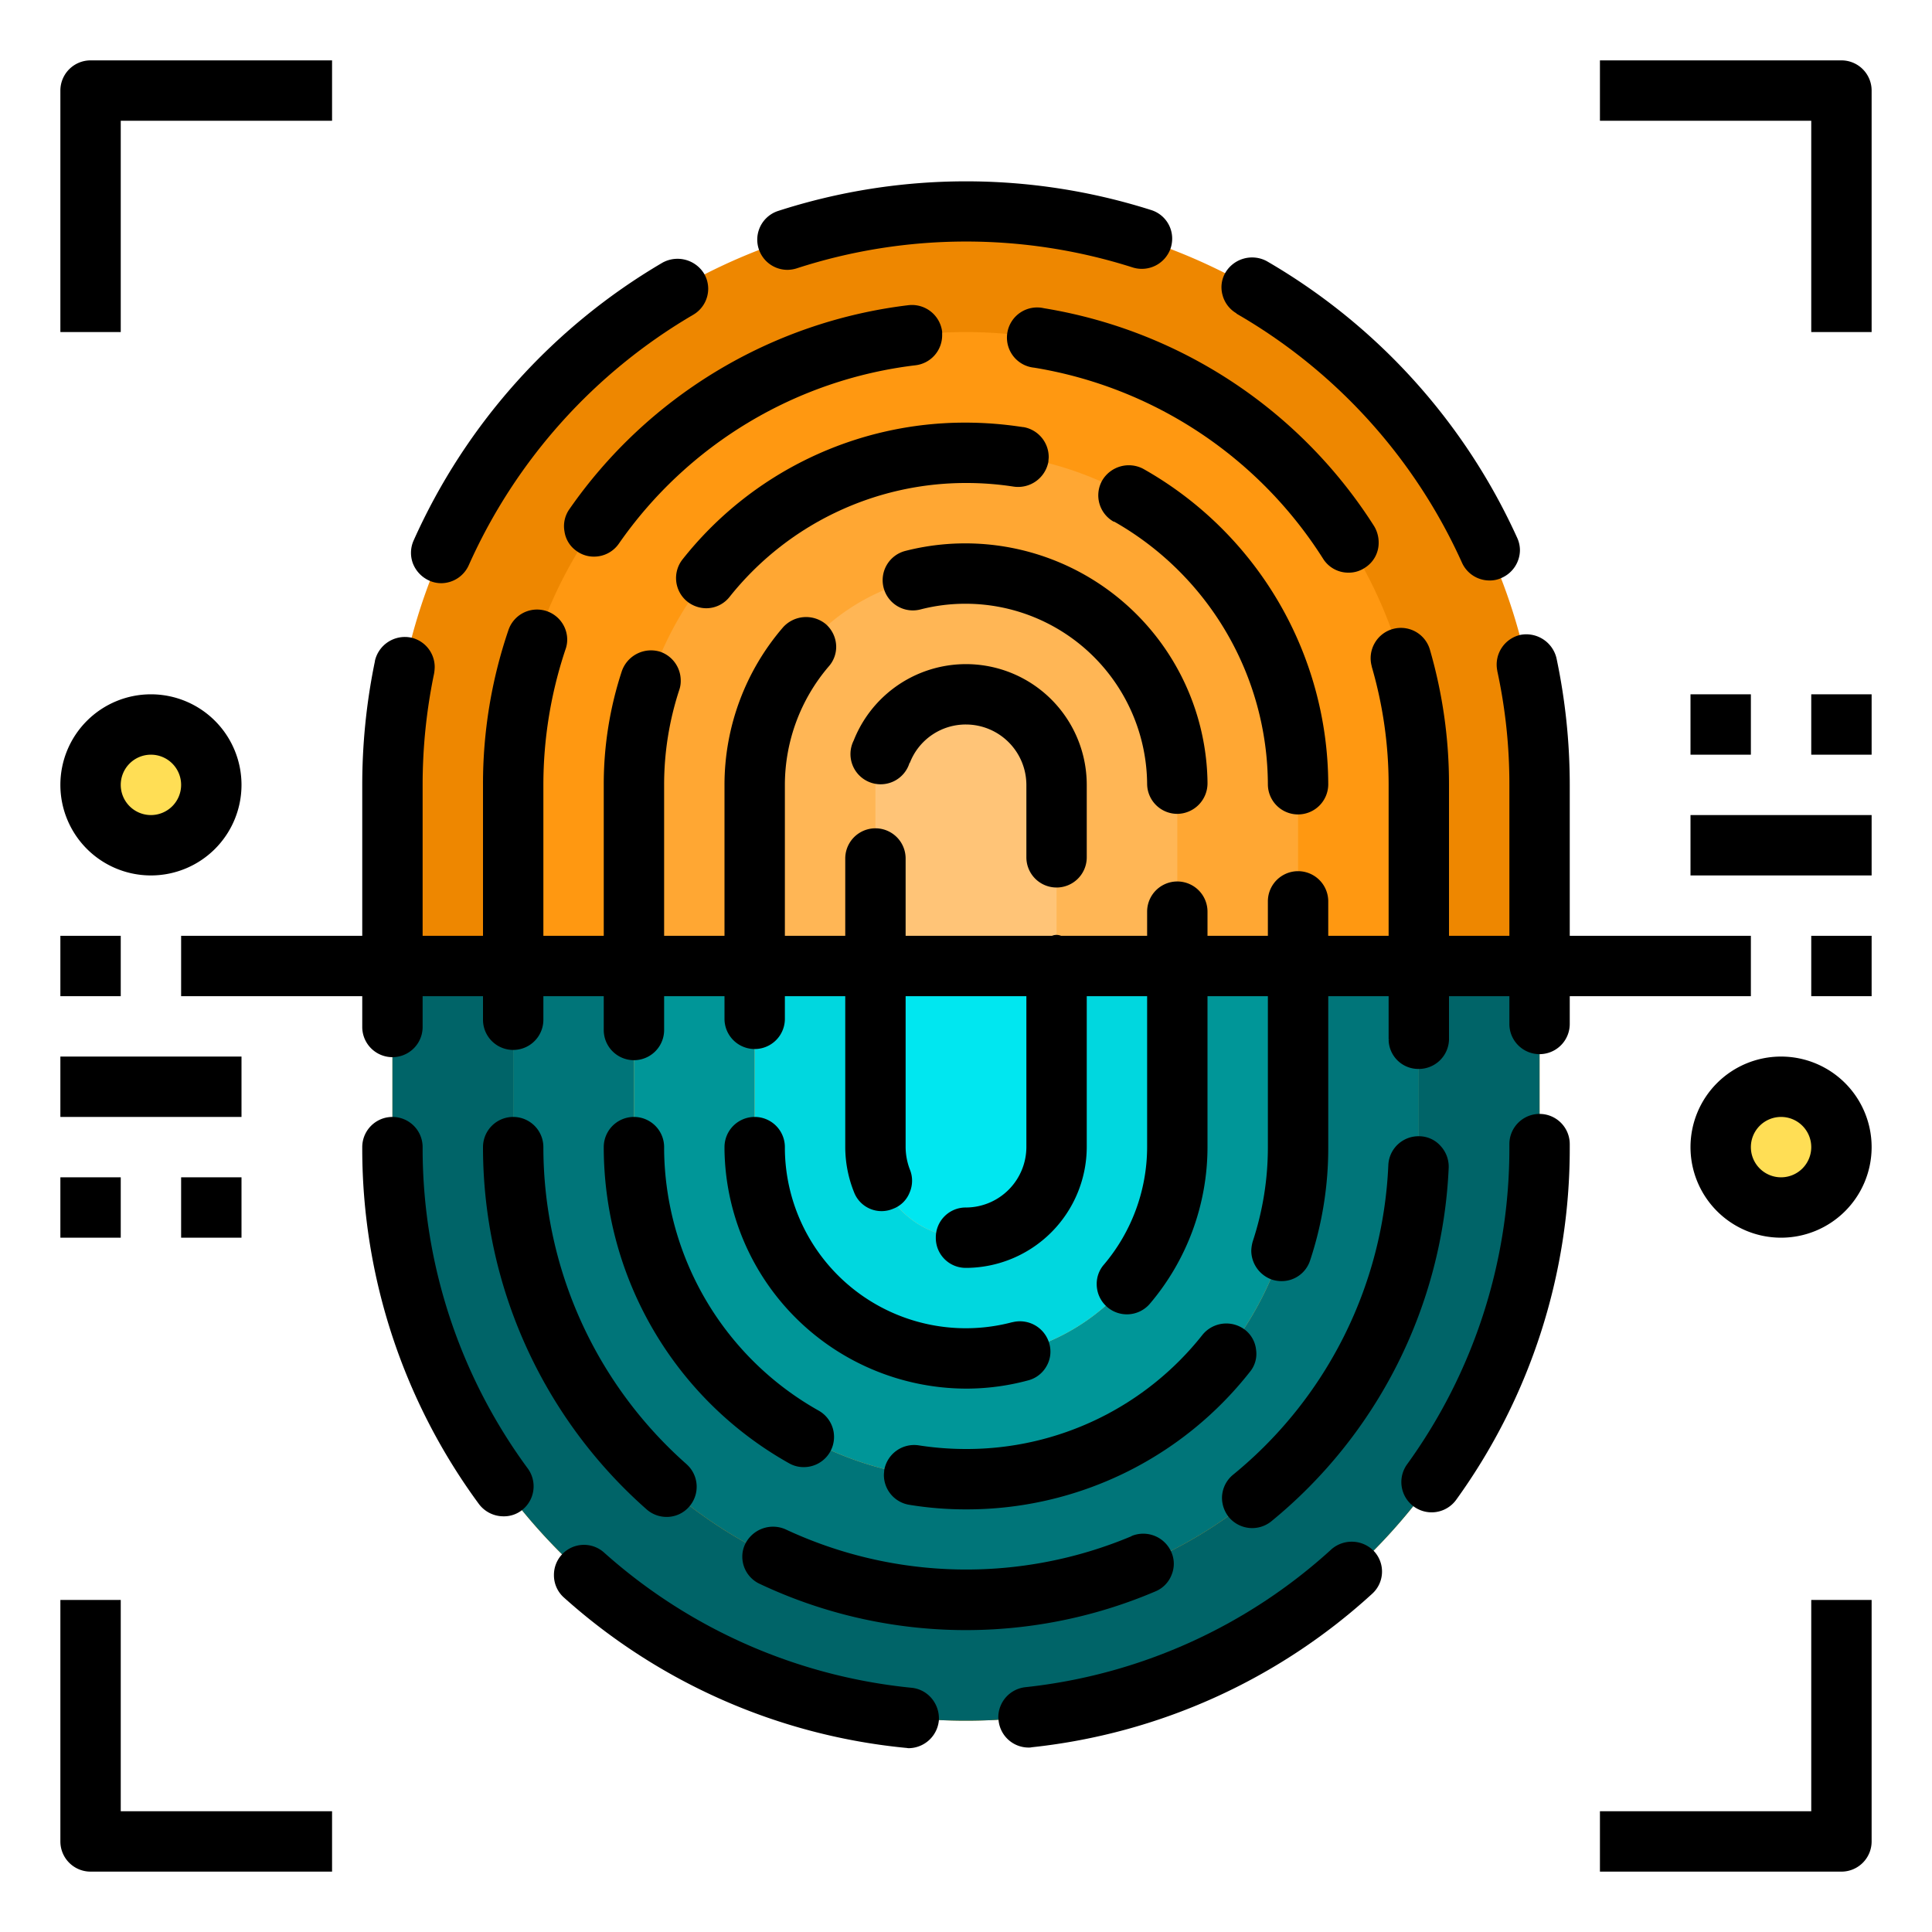 <svg xmlns="http://www.w3.org/2000/svg" x="0px" y="0px" width="64" height="64" viewBox="0 0 64 64"
    style=" fill:#000000;">
    <g data-name="fingerprint scan">
        <path fill="#ee8700" d="M51,26V38a19,19,0,0,1-38,0V26a19,19,0,0,1,38,0Z"></path>
        <path fill="#ff9811" d="M47,26V38a15,15,0,0,1-30,0V26a15,15,0,0,1,30,0Z"></path>
        <path fill="#ffa733" d="M43,26V38a11,11,0,1,1-22,0V26a11,11,0,1,1,22,0Z"></path>
        <path fill="#ffb655" d="M39,26V38a7,7,0,1,1-14,0V26a7,7,0,1,1,14,0Z"></path>
        <path fill="#ffc477" d="M35,26V38a3,3,0,0,1-6,0V26a3,3,0,0,1,6,0Z"></path>
        <path fill="#ffde55" d="M60.41,36.59A2,2,0,0,1,59,40a2.006,2.006,0,0,1-2-2,1.994,1.994,0,0,1,3.41-1.41Z"></path>
        <path fill="#006468" d="M51,32v6a19,19,0,0,1-38,0V32h4v6a15,15,0,0,0,30,0V32Z"></path>
        <path fill="#007579" d="M47,32v6a15,15,0,0,1-30,0V32h4v6a11,11,0,0,0,22,0V32Z"></path>
        <path fill="#009698" d="M43,32v6a11,11,0,1,1-22,0V32h4v6a7,7,0,0,0,14,0V32Z"></path>
        <path fill="#00d7df" d="M39,32v6a7,7,0,1,1-14,0V32h4v6a3,3,0,0,0,6,0V32Z"></path>
        <path fill="#00e7f0" d="M35,32v6a3,3,0,0,1-6,0V32Z"></path>
        <path fill="#ffde55"
            d="M6.41,24.59A2,2,0,0,1,5,28a2.006,2.006,0,0,1-2-2,2.015,2.015,0,0,1,2-2A1.955,1.955,0,0,1,6.41,24.59Z">
        </path>
        <path
            d="M30.2,55.91a17.944,17.944,0,0,1-10.19-4.48.995.995,0,0,0-1.66.75.986.986,0,0,0,.33.74A19.819,19.819,0,0,0,30,57.9c.03,0,.07.011.1.011a1.015,1.015,0,0,0,1-.91,1.03,1.03,0,0,0-.23-.73A.992.992,0,0,0,30.2,55.91Z">
        </path>
        <path
            d="M44.12,51.31a.009.009,0,0,0-.01.009A17.86,17.86,0,0,1,33.97,55.89a1.006,1.006,0,0,0-.9,1c0,.04.01.07.01.11a1,1,0,0,0,.99.89.41.41,0,0,0,.11-.01A19.813,19.813,0,0,0,45.45,52.8a.991.991,0,0,0,.07-1.41A1.023,1.023,0,0,0,44.12,51.31Z">
        </path>
        <path
            d="M26.08,8.939a1.058,1.058,0,0,0,.31-.049,18.166,18.166,0,0,1,11.13-.031,1.009,1.009,0,0,0,1.26-.639,1.047,1.047,0,0,0,.05-.3.99.99,0,0,0-.69-.96,20.246,20.246,0,0,0-12.37.03,1,1,0,0,0,.31,1.949Z">
        </path>
        <path
            d="M51,36.9a1,1,0,0,0-1,1V38a17.836,17.836,0,0,1-3.39,10.51,1,1,0,0,0,1.63,1.17A19.866,19.866,0,0,0,52,38v-.1A1,1,0,0,0,51,36.9Z">
        </path>
        <path
            d="M40.96,10.38v.01a18.106,18.106,0,0,1,7.47,8.25,1,1,0,0,0,.91.589.914.914,0,0,0,.41-.089,1.014,1.014,0,0,0,.6-.911.985.985,0,0,0-.09-.41,20.276,20.276,0,0,0-8.3-9.17,1.028,1.028,0,0,0-1.36.371.963.963,0,0,0-.1.76A.99.99,0,0,0,40.96,10.38Z">
        </path>
        <path
            d="M14,38.069V38a1,1,0,0,0-2,0v.08a19.862,19.862,0,0,0,3.87,11.75,1.017,1.017,0,0,0,.81.4.966.966,0,0,0,.59-.189,1,1,0,0,0,.21-1.4A17.9,17.9,0,0,1,14,38.069Z">
        </path>
        <path
            d="M14.21,19.229a.963.963,0,0,0,.41.09,1.006,1.006,0,0,0,.91-.6,18.214,18.214,0,0,1,7.43-8.29,1,1,0,0,0,.5-.87.993.993,0,0,0-.14-.5,1.032,1.032,0,0,0-1.37-.36,20.253,20.253,0,0,0-8.25,9.21,1,1,0,0,0-.02.76A1.033,1.033,0,0,0,14.21,19.229Z">
        </path>
        <path
            d="M18,38a1,1,0,0,0-2,0v.06A16,16,0,0,0,21.42,50a1,1,0,0,0,.66.25.981.981,0,0,0,.75-.34,1,1,0,0,0-.08-1.4l-.01-.01A14.024,14.024,0,0,1,18,38.06V38Z">
        </path>
        <path
            d="M40.48,49.62a1.028,1.028,0,0,0,.23.64,1.006,1.006,0,0,0,1.4.139A16.044,16.044,0,0,0,47.99,38.68a1.011,1.011,0,0,0-.27-.72.953.953,0,0,0-.69-.32,1,1,0,0,0-1.04.96,14.021,14.021,0,0,1-5.14,10.25A1,1,0,0,0,40.48,49.62Z">
        </path>
        <path
            d="M38.81,52.17a.956.956,0,0,0-.01-.76,1.015,1.015,0,0,0-1.31-.53l-.01.01a14.125,14.125,0,0,1-11.46-.23,1.027,1.027,0,0,0-1.33.48.934.934,0,0,0-.1.429.991.991,0,0,0,.58.9,16,16,0,0,0,13.1.25A.973.973,0,0,0,38.81,52.17Z">
        </path>
        <path
            d="M45.21,18.81a.974.974,0,0,0,.46-.84,1.048,1.048,0,0,0-.15-.54,16.023,16.023,0,0,0-10.94-7.22,1,1,0,1,0-.32,1.97,14.008,14.008,0,0,1,9.57,6.33.985.985,0,0,0,.84.46A.949.949,0,0,0,45.21,18.81Z">
        </path>
        <path
            d="M31.21,11.109V10.99a1.008,1.008,0,0,0-1.11-.881A16,16,0,0,0,18.86,16.87a.974.974,0,0,0-.16.739.953.953,0,0,0,.41.651.964.964,0,0,0,.57.179,1,1,0,0,0,.82-.429,13.992,13.992,0,0,1,9.83-5.91A1,1,0,0,0,31.21,11.109Z">
        </path>
        <path
            d="M43,26.979a1,1,0,0,0,1-1A12.033,12.033,0,0,0,37.87,15.53a1.023,1.023,0,0,0-1.36.39,1,1,0,0,0,.38,1.36h.02a10.053,10.053,0,0,1,5.09,8.7A1,1,0,0,0,43,26.979Z">
        </path>
        <path
            d="M39.84,44.21A9.952,9.952,0,0,1,32,48a10.148,10.148,0,0,1-1.56-.12,1.006,1.006,0,0,0-1.15.83c0,.05-.01.1-.01.149a1,1,0,0,0,.85.991A11.6,11.6,0,0,0,32,50a11.923,11.923,0,0,0,9.4-4.55.933.933,0,0,0,.21-.73.966.966,0,0,0-.37-.67A1.018,1.018,0,0,0,39.84,44.21Z">
        </path>
        <path
            d="M23.39,20.149a.985.985,0,0,0,.78-.379A10,10,0,0,1,32,16a10.215,10.215,0,0,1,1.58.12,1.02,1.02,0,0,0,1.15-.83c0-.05.01-.1.01-.15a1.009,1.009,0,0,0-.83-.991H33.9c-.02,0-.05-.009-.07-.009A12.424,12.424,0,0,0,32,14a11.926,11.926,0,0,0-9.39,4.53,1,1,0,0,0,.16,1.4A1.025,1.025,0,0,0,23.39,20.149Z">
        </path>
        <path
            d="M22,38.02V38a1,1,0,0,0-2,0v.05a12.02,12.02,0,0,0,6.15,10.429.967.967,0,0,0,.48.121,1,1,0,0,0,.49-1.871A10.03,10.03,0,0,1,22,38.1v-.08Z">
        </path>
        <path
            d="M38,25.96a1,1,0,0,0,1,1h.01a1.012,1.012,0,0,0,.99-.99v-.08a8.024,8.024,0,0,0-10.01-7.64,1,1,0,0,0,.5,1.939A5.94,5.94,0,0,1,32,20,6.016,6.016,0,0,1,38,25.96Z">
        </path>
        <path
            d="M26,38a1,1,0,0,0-2,0v.09A8.031,8.031,0,0,0,32,46a7.863,7.863,0,0,0,2.05-.271.978.978,0,0,0,.61-.459.963.963,0,0,0,.1-.76,1.01,1.01,0,0,0-1.22-.71h-.01A5.995,5.995,0,0,1,26,38.069V38Z">
        </path>
        <path
            d="M35,29.4a1,1,0,0,0,1-1V26a4,4,0,0,0-7.72-1.47,1,1,0,1,0,1.85.74h.01A1.984,1.984,0,0,1,32,24a2.005,2.005,0,0,1,2,2v2.4A1,1,0,0,0,35,29.4Z">
        </path>
        <path d="M61,2H53V4h7v7h2V3A1,1,0,0,0,61,2Z"></path>
        <path d="M60,60H53v2h8a1,1,0,0,0,1-1V53H60Z"></path>
        <path d="M4,4h7V2H3A1,1,0,0,0,2,3v8H4Z"></path>
        <path d="M4,53H2v8a1,1,0,0,0,1,1h8V60H4Z"></path>
        <rect width="2" height="2" x="2" y="31"></rect>
        <path
            d="M58,31H52V26a20.3,20.3,0,0,0-.44-4.2,1.029,1.029,0,0,0-1.19-.77,1.01,1.01,0,0,0-.77,1.19v.009A17.628,17.628,0,0,1,50,26v5H48V26a15.98,15.98,0,0,0-.63-4.47,1,1,0,0,0-1.84-.211,1,1,0,0,0-.09.75v.011A14.017,14.017,0,0,1,46,26v5H44V29.859a1,1,0,0,0-2,0V31H40v-.8a1,1,0,0,0-2,0V31H35.149a.385.385,0,0,0-.3,0H30V28.439a1,1,0,0,0-2,0V31H26V26a6.046,6.046,0,0,1,1.45-3.92.98.98,0,0,0,.25-.65,1.009,1.009,0,0,0-.35-.76,1.027,1.027,0,0,0-1.41.11A7.989,7.989,0,0,0,24,26v5H22V26a10.076,10.076,0,0,1,.5-3.141.907.907,0,0,0,.05-.329,1.009,1.009,0,0,0-.68-.94,1.025,1.025,0,0,0-1.27.639A12,12,0,0,0,20,26v5H18V26a14.158,14.158,0,0,1,.73-4.48.961.961,0,0,0,.06-.331,1,1,0,0,0-1.95-.309A15.794,15.794,0,0,0,16,26v5H14V26a18.119,18.119,0,0,1,.38-3.69,1.492,1.492,0,0,0,.02-.21,1,1,0,0,0-.79-.98,1.018,1.018,0,0,0-1.19.77V21.9a.459.459,0,0,1-.01.051A20.235,20.235,0,0,0,12,26v5H6v2h6v1.02a1,1,0,0,0,2,0V33h2v.78a1,1,0,0,0,2,0V33h2v1.12a1,1,0,0,0,2,0V33h2v.75a1,1,0,0,0,2,0V33h2v5a4.032,4.032,0,0,0,.29,1.49.976.976,0,0,0,1.3.55.942.942,0,0,0,.54-.53.981.981,0,0,0,.01-.77A2.111,2.111,0,0,1,30,38V33h4v5a2.008,2.008,0,0,1-1.98,2H32a.99.99,0,0,0-1,1,.99.99,0,0,0,1,1h.05A4.015,4.015,0,0,0,36,38V33h2v5a6.042,6.042,0,0,1-1.43,3.89.967.967,0,0,0-.24.65,1,1,0,0,0,1.76.649A8.027,8.027,0,0,0,40,38V33h2v5a9.946,9.946,0,0,1-.5,3.12,1.241,1.241,0,0,0-.05.319,1.023,1.023,0,0,0,.69.951,1.058,1.058,0,0,0,.31.049.99.99,0,0,0,.95-.689A11.825,11.825,0,0,0,44,38V33h2v1.43h.05l-.05.009a.984.984,0,0,0,1,.971,1,1,0,0,0,1-.971V33h2v.92a1,1,0,0,0,2,0V33h6Z">
        </path>
        <rect width="2" height="2" x="60" y="31"></rect>
        <path d="M5,29a3,3,0,1,0-3-3A3,3,0,0,0,5,29Zm0-4a1,1,0,1,1-1,1A1,1,0,0,1,5,25Z"></path>
        <path d="M59,35a3,3,0,1,0,3,3A3,3,0,0,0,59,35Zm0,4a1,1,0,1,1,1-1A1,1,0,0,1,59,39Z"></path>
        <rect width="6" height="2" x="56" y="27"></rect>
        <rect width="2" height="2" x="56" y="23"></rect>
        <rect width="2" height="2" x="60" y="23"></rect>
        <rect width="6" height="2" x="2" y="35"></rect>
        <rect width="2" height="2" x="2" y="39"></rect>
        <rect width="2" height="2" x="6" y="39"></rect>
    </g>
</svg>